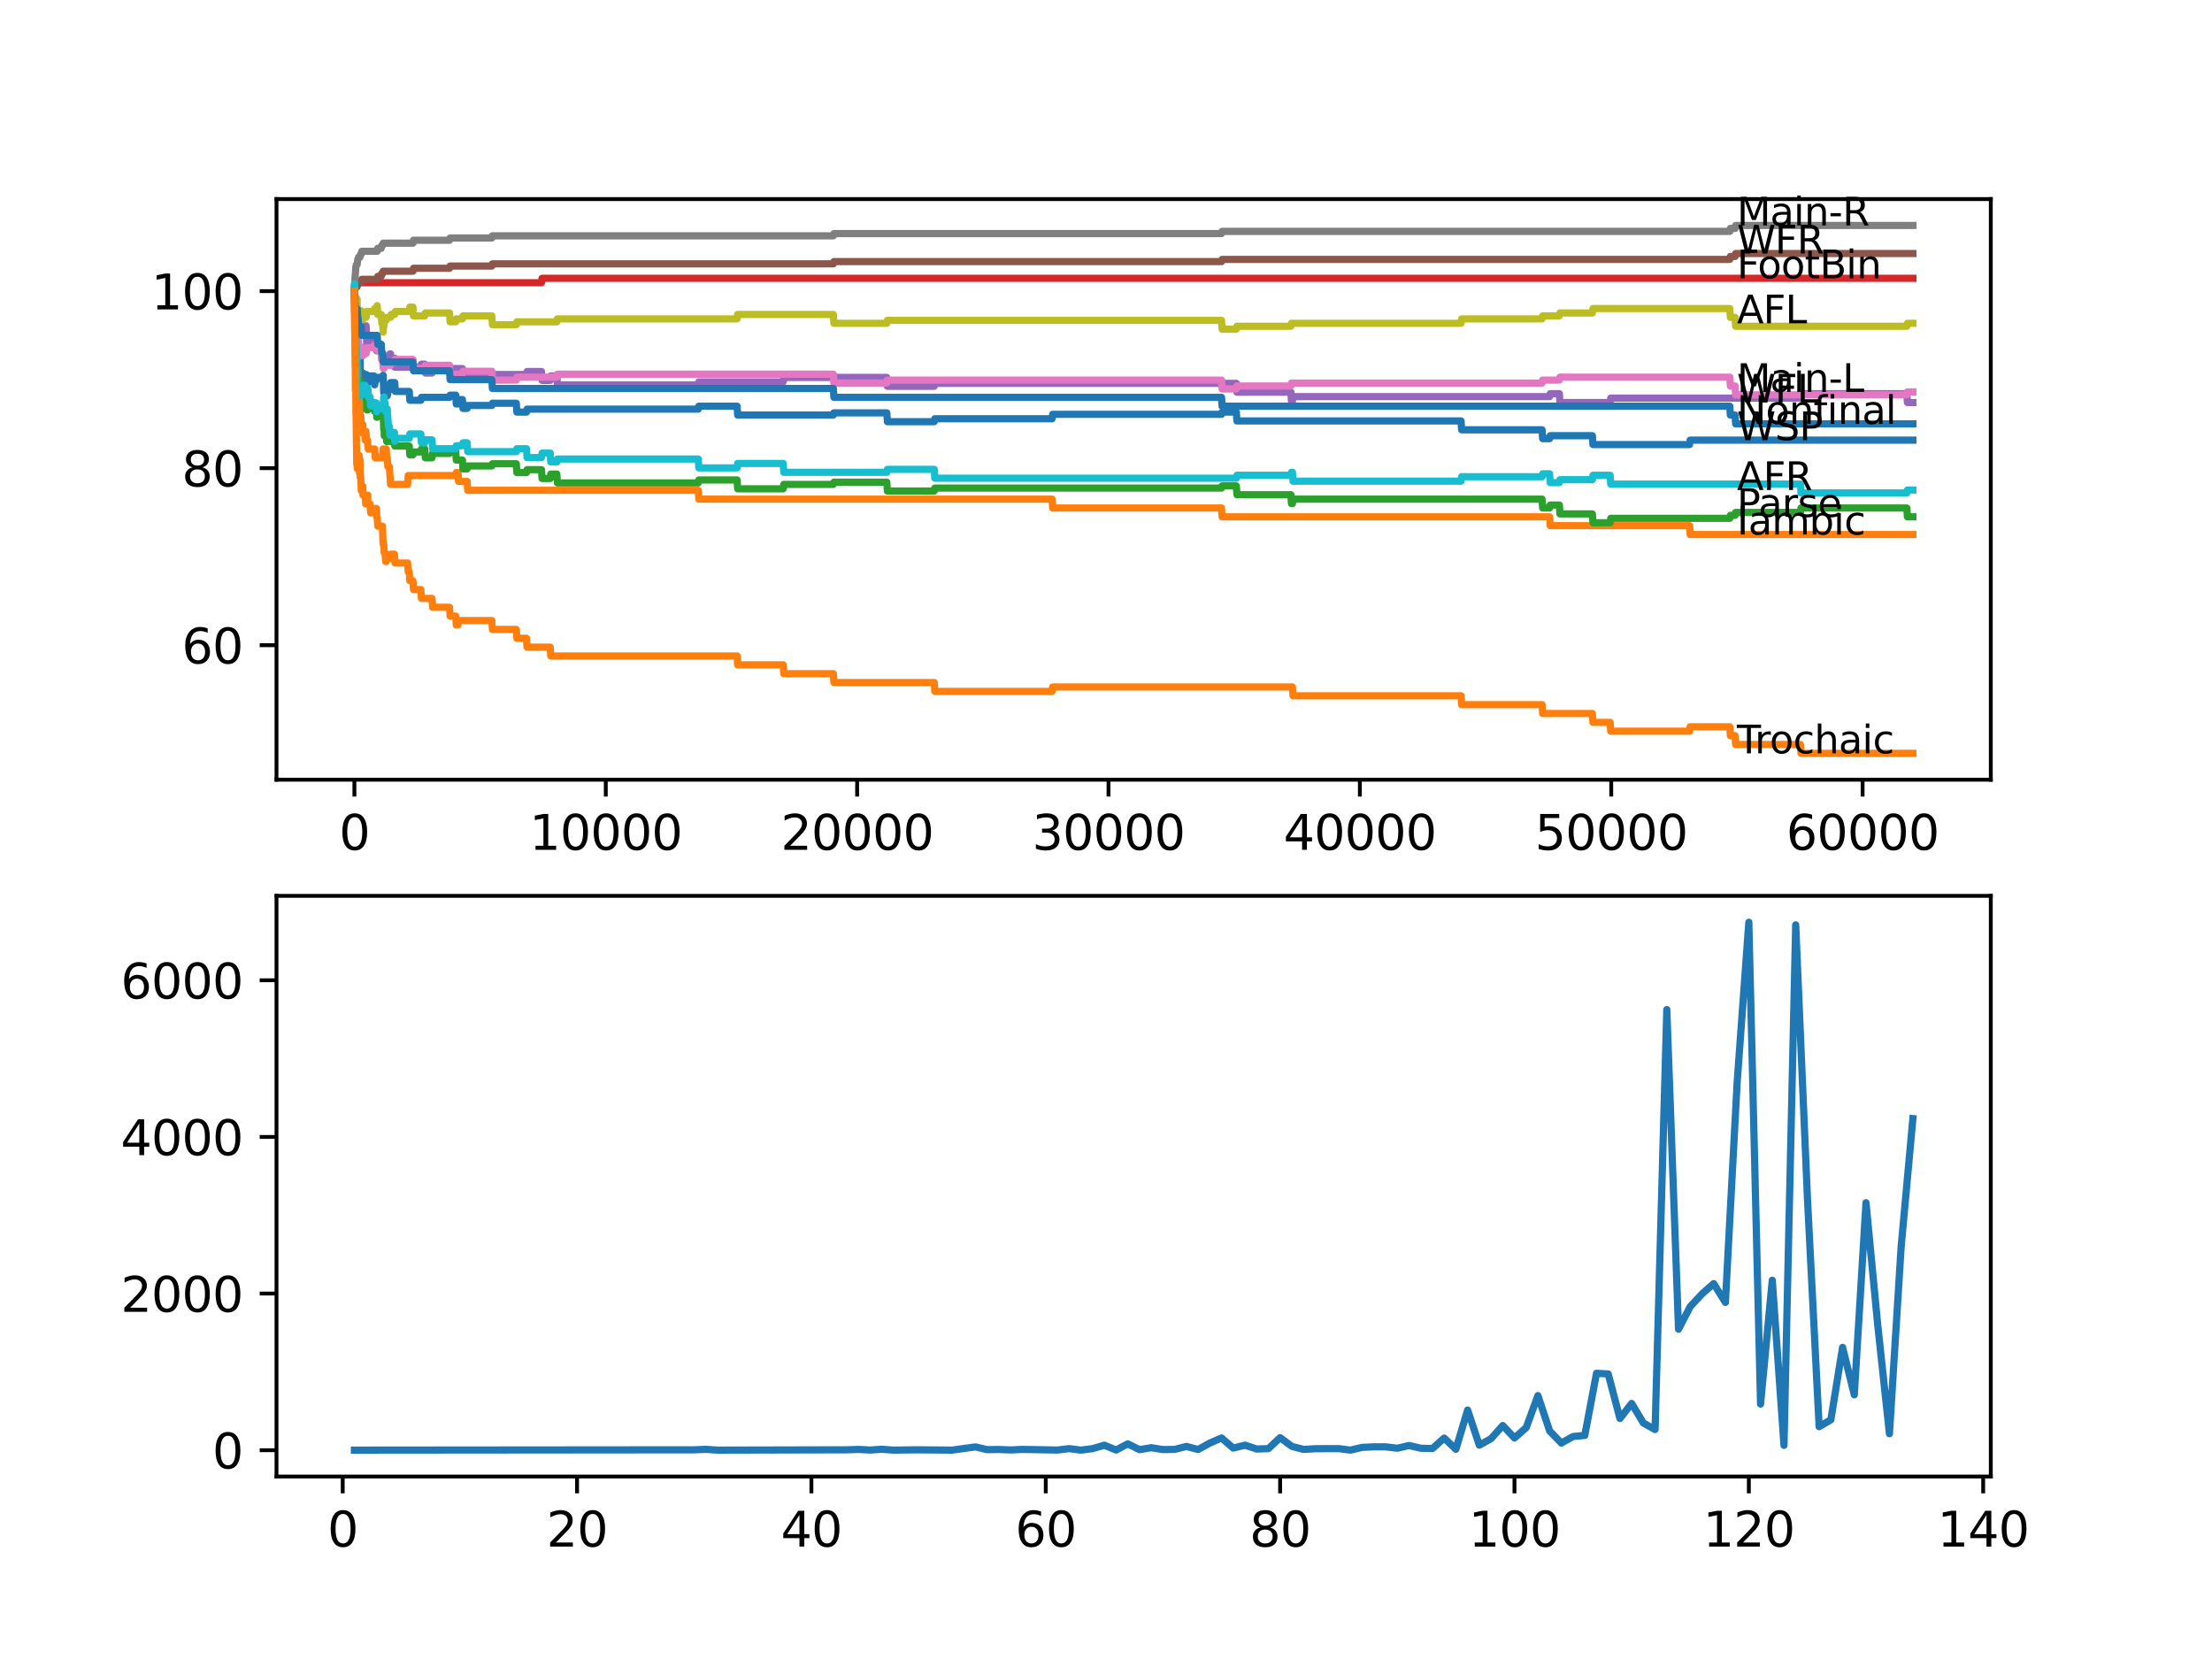 <?xml version="1.0" encoding="utf-8" standalone="no"?>
<!DOCTYPE svg PUBLIC "-//W3C//DTD SVG 1.1//EN"
  "http://www.w3.org/Graphics/SVG/1.1/DTD/svg11.dtd">
<svg xmlns:xlink="http://www.w3.org/1999/xlink" width="460.8pt" height="345.6pt" viewBox="0 0 460.8 345.6" xmlns="http://www.w3.org/2000/svg" version="1.1">
 <defs>
  <style type="text/css">*{stroke-linejoin: round; stroke-linecap: butt}</style>
 </defs>
 <g id="figure_1">
  <g id="patch_1">
   <path d="M 0 345.6 
L 460.8 345.6 
L 460.8 0 
L 0 0 
z
" style="fill: #ffffff"/>
  </g>
  <g id="axes_1">
   <g id="patch_2">
    <path d="M 57.6 162.432 
L 414.72 162.432 
L 414.72 41.472 
L 57.6 41.472 
z
" style="fill: #ffffff"/>
   </g>
   <g id="matplotlib.axis_1">
    <g id="xtick_1">
     <g id="line2d_1">
      <defs>
       <path id="m9b31194a48" d="M 0 0 
L 0 3.5 
" style="stroke: #000000; stroke-width: 0.8"/>
      </defs>
      <g>
       <use xlink:href="#m9b31194a48" x="73.827" y="162.432" style="stroke: #000000; stroke-width: 0.8"/>
      </g>
     </g>
     <g id="text_1">
      <!-- 0 -->
      <g transform="translate(70.646 177.03)scale(0.1 -0.1)">
       <defs>
        <path id="DejaVuSans-30" d="M 2034 4250 
Q 1547 4250 1301 3770 
Q 1056 3291 1056 2328 
Q 1056 1369 1301 889 
Q 1547 409 2034 409 
Q 2525 409 2770 889 
Q 3016 1369 3016 2328 
Q 3016 3291 2770 3770 
Q 2525 4250 2034 4250 
z
M 2034 4750 
Q 2819 4750 3233 4129 
Q 3647 3509 3647 2328 
Q 3647 1150 3233 529 
Q 2819 -91 2034 -91 
Q 1250 -91 836 529 
Q 422 1150 422 2328 
Q 422 3509 836 4129 
Q 1250 4750 2034 4750 
z
" transform="scale(0.016)"/>
       </defs>
       <use xlink:href="#DejaVuSans-30"/>
      </g>
     </g>
    </g>
    <g id="xtick_2">
     <g id="line2d_2">
      <g>
       <use xlink:href="#m9b31194a48" x="126.192" y="162.432" style="stroke: #000000; stroke-width: 0.8"/>
      </g>
     </g>
     <g id="text_2">
      <!-- 10000 -->
      <g transform="translate(110.286 177.03)scale(0.1 -0.1)">
       <defs>
        <path id="DejaVuSans-31" d="M 794 531 
L 1825 531 
L 1825 4091 
L 703 3866 
L 703 4441 
L 1819 4666 
L 2450 4666 
L 2450 531 
L 3481 531 
L 3481 0 
L 794 0 
L 794 531 
z
" transform="scale(0.016)"/>
       </defs>
       <use xlink:href="#DejaVuSans-31"/>
       <use xlink:href="#DejaVuSans-30" x="63.623"/>
       <use xlink:href="#DejaVuSans-30" x="127.246"/>
       <use xlink:href="#DejaVuSans-30" x="190.869"/>
       <use xlink:href="#DejaVuSans-30" x="254.492"/>
      </g>
     </g>
    </g>
    <g id="xtick_3">
     <g id="line2d_3">
      <g>
       <use xlink:href="#m9b31194a48" x="178.556" y="162.432" style="stroke: #000000; stroke-width: 0.8"/>
      </g>
     </g>
     <g id="text_3">
      <!-- 20000 -->
      <g transform="translate(162.65 177.03)scale(0.1 -0.1)">
       <defs>
        <path id="DejaVuSans-32" d="M 1228 531 
L 3431 531 
L 3431 0 
L 469 0 
L 469 531 
Q 828 903 1448 1529 
Q 2069 2156 2228 2338 
Q 2531 2678 2651 2914 
Q 2772 3150 2772 3378 
Q 2772 3750 2511 3984 
Q 2250 4219 1831 4219 
Q 1534 4219 1204 4116 
Q 875 4013 500 3803 
L 500 4441 
Q 881 4594 1212 4672 
Q 1544 4750 1819 4750 
Q 2544 4750 2975 4387 
Q 3406 4025 3406 3419 
Q 3406 3131 3298 2873 
Q 3191 2616 2906 2266 
Q 2828 2175 2409 1742 
Q 1991 1309 1228 531 
z
" transform="scale(0.016)"/>
       </defs>
       <use xlink:href="#DejaVuSans-32"/>
       <use xlink:href="#DejaVuSans-30" x="63.623"/>
       <use xlink:href="#DejaVuSans-30" x="127.246"/>
       <use xlink:href="#DejaVuSans-30" x="190.869"/>
       <use xlink:href="#DejaVuSans-30" x="254.492"/>
      </g>
     </g>
    </g>
    <g id="xtick_4">
     <g id="line2d_4">
      <g>
       <use xlink:href="#m9b31194a48" x="230.921" y="162.432" style="stroke: #000000; stroke-width: 0.8"/>
      </g>
     </g>
     <g id="text_4">
      <!-- 30000 -->
      <g transform="translate(215.015 177.03)scale(0.1 -0.1)">
       <defs>
        <path id="DejaVuSans-33" d="M 2597 2516 
Q 3050 2419 3304 2112 
Q 3559 1806 3559 1356 
Q 3559 666 3084 287 
Q 2609 -91 1734 -91 
Q 1441 -91 1130 -33 
Q 819 25 488 141 
L 488 750 
Q 750 597 1062 519 
Q 1375 441 1716 441 
Q 2309 441 2620 675 
Q 2931 909 2931 1356 
Q 2931 1769 2642 2001 
Q 2353 2234 1838 2234 
L 1294 2234 
L 1294 2753 
L 1863 2753 
Q 2328 2753 2575 2939 
Q 2822 3125 2822 3475 
Q 2822 3834 2567 4026 
Q 2313 4219 1838 4219 
Q 1578 4219 1281 4162 
Q 984 4106 628 3988 
L 628 4550 
Q 988 4650 1302 4700 
Q 1616 4750 1894 4750 
Q 2613 4750 3031 4423 
Q 3450 4097 3450 3541 
Q 3450 3153 3228 2886 
Q 3006 2619 2597 2516 
z
" transform="scale(0.016)"/>
       </defs>
       <use xlink:href="#DejaVuSans-33"/>
       <use xlink:href="#DejaVuSans-30" x="63.623"/>
       <use xlink:href="#DejaVuSans-30" x="127.246"/>
       <use xlink:href="#DejaVuSans-30" x="190.869"/>
       <use xlink:href="#DejaVuSans-30" x="254.492"/>
      </g>
     </g>
    </g>
    <g id="xtick_5">
     <g id="line2d_5">
      <g>
       <use xlink:href="#m9b31194a48" x="283.285" y="162.432" style="stroke: #000000; stroke-width: 0.8"/>
      </g>
     </g>
     <g id="text_5">
      <!-- 40000 -->
      <g transform="translate(267.379 177.03)scale(0.1 -0.1)">
       <defs>
        <path id="DejaVuSans-34" d="M 2419 4116 
L 825 1625 
L 2419 1625 
L 2419 4116 
z
M 2253 4666 
L 3047 4666 
L 3047 1625 
L 3713 1625 
L 3713 1100 
L 3047 1100 
L 3047 0 
L 2419 0 
L 2419 1100 
L 313 1100 
L 313 1709 
L 2253 4666 
z
" transform="scale(0.016)"/>
       </defs>
       <use xlink:href="#DejaVuSans-34"/>
       <use xlink:href="#DejaVuSans-30" x="63.623"/>
       <use xlink:href="#DejaVuSans-30" x="127.246"/>
       <use xlink:href="#DejaVuSans-30" x="190.869"/>
       <use xlink:href="#DejaVuSans-30" x="254.492"/>
      </g>
     </g>
    </g>
    <g id="xtick_6">
     <g id="line2d_6">
      <g>
       <use xlink:href="#m9b31194a48" x="335.65" y="162.432" style="stroke: #000000; stroke-width: 0.8"/>
      </g>
     </g>
     <g id="text_6">
      <!-- 50000 -->
      <g transform="translate(319.744 177.03)scale(0.1 -0.1)">
       <defs>
        <path id="DejaVuSans-35" d="M 691 4666 
L 3169 4666 
L 3169 4134 
L 1269 4134 
L 1269 2991 
Q 1406 3038 1543 3061 
Q 1681 3084 1819 3084 
Q 2600 3084 3056 2656 
Q 3513 2228 3513 1497 
Q 3513 744 3044 326 
Q 2575 -91 1722 -91 
Q 1428 -91 1123 -41 
Q 819 9 494 109 
L 494 744 
Q 775 591 1075 516 
Q 1375 441 1709 441 
Q 2250 441 2565 725 
Q 2881 1009 2881 1497 
Q 2881 1984 2565 2268 
Q 2250 2553 1709 2553 
Q 1456 2553 1204 2497 
Q 953 2441 691 2322 
L 691 4666 
z
" transform="scale(0.016)"/>
       </defs>
       <use xlink:href="#DejaVuSans-35"/>
       <use xlink:href="#DejaVuSans-30" x="63.623"/>
       <use xlink:href="#DejaVuSans-30" x="127.246"/>
       <use xlink:href="#DejaVuSans-30" x="190.869"/>
       <use xlink:href="#DejaVuSans-30" x="254.492"/>
      </g>
     </g>
    </g>
    <g id="xtick_7">
     <g id="line2d_7">
      <g>
       <use xlink:href="#m9b31194a48" x="388.014" y="162.432" style="stroke: #000000; stroke-width: 0.8"/>
      </g>
     </g>
     <g id="text_7">
      <!-- 60000 -->
      <g transform="translate(372.108 177.03)scale(0.1 -0.1)">
       <defs>
        <path id="DejaVuSans-36" d="M 2113 2584 
Q 1688 2584 1439 2293 
Q 1191 2003 1191 1497 
Q 1191 994 1439 701 
Q 1688 409 2113 409 
Q 2538 409 2786 701 
Q 3034 994 3034 1497 
Q 3034 2003 2786 2293 
Q 2538 2584 2113 2584 
z
M 3366 4563 
L 3366 3988 
Q 3128 4100 2886 4159 
Q 2644 4219 2406 4219 
Q 1781 4219 1451 3797 
Q 1122 3375 1075 2522 
Q 1259 2794 1537 2939 
Q 1816 3084 2150 3084 
Q 2853 3084 3261 2657 
Q 3669 2231 3669 1497 
Q 3669 778 3244 343 
Q 2819 -91 2113 -91 
Q 1303 -91 875 529 
Q 447 1150 447 2328 
Q 447 3434 972 4092 
Q 1497 4750 2381 4750 
Q 2619 4750 2861 4703 
Q 3103 4656 3366 4563 
z
" transform="scale(0.016)"/>
       </defs>
       <use xlink:href="#DejaVuSans-36"/>
       <use xlink:href="#DejaVuSans-30" x="63.623"/>
       <use xlink:href="#DejaVuSans-30" x="127.246"/>
       <use xlink:href="#DejaVuSans-30" x="190.869"/>
       <use xlink:href="#DejaVuSans-30" x="254.492"/>
      </g>
     </g>
    </g>
   </g>
   <g id="matplotlib.axis_2">
    <g id="ytick_1">
     <g id="line2d_8">
      <defs>
       <path id="m590a1717a7" d="M 0 0 
L -3.5 0 
" style="stroke: #000000; stroke-width: 0.8"/>
      </defs>
      <g>
       <use xlink:href="#m590a1717a7" x="57.6" y="134.406" style="stroke: #000000; stroke-width: 0.8"/>
      </g>
     </g>
     <g id="text_8">
      <!-- 60 -->
      <g transform="translate(37.875 138.206)scale(0.1 -0.1)">
       <use xlink:href="#DejaVuSans-36"/>
       <use xlink:href="#DejaVuSans-30" x="63.623"/>
      </g>
     </g>
    </g>
    <g id="ytick_2">
     <g id="line2d_9">
      <g>
       <use xlink:href="#m590a1717a7" x="57.6" y="97.526" style="stroke: #000000; stroke-width: 0.8"/>
      </g>
     </g>
     <g id="text_9">
      <!-- 80 -->
      <g transform="translate(37.875 101.326)scale(0.1 -0.1)">
       <defs>
        <path id="DejaVuSans-38" d="M 2034 2216 
Q 1584 2216 1326 1975 
Q 1069 1734 1069 1313 
Q 1069 891 1326 650 
Q 1584 409 2034 409 
Q 2484 409 2743 651 
Q 3003 894 3003 1313 
Q 3003 1734 2745 1975 
Q 2488 2216 2034 2216 
z
M 1403 2484 
Q 997 2584 770 2862 
Q 544 3141 544 3541 
Q 544 4100 942 4425 
Q 1341 4750 2034 4750 
Q 2731 4750 3128 4425 
Q 3525 4100 3525 3541 
Q 3525 3141 3298 2862 
Q 3072 2584 2669 2484 
Q 3125 2378 3379 2068 
Q 3634 1759 3634 1313 
Q 3634 634 3220 271 
Q 2806 -91 2034 -91 
Q 1263 -91 848 271 
Q 434 634 434 1313 
Q 434 1759 690 2068 
Q 947 2378 1403 2484 
z
M 1172 3481 
Q 1172 3119 1398 2916 
Q 1625 2713 2034 2713 
Q 2441 2713 2670 2916 
Q 2900 3119 2900 3481 
Q 2900 3844 2670 4047 
Q 2441 4250 2034 4250 
Q 1625 4250 1398 4047 
Q 1172 3844 1172 3481 
z
" transform="scale(0.016)"/>
       </defs>
       <use xlink:href="#DejaVuSans-38"/>
       <use xlink:href="#DejaVuSans-30" x="63.623"/>
      </g>
     </g>
    </g>
    <g id="ytick_3">
     <g id="line2d_10">
      <g>
       <use xlink:href="#m590a1717a7" x="57.6" y="60.646" style="stroke: #000000; stroke-width: 0.8"/>
      </g>
     </g>
     <g id="text_10">
      <!-- 100 -->
      <g transform="translate(31.512 64.446)scale(0.1 -0.1)">
       <use xlink:href="#DejaVuSans-31"/>
       <use xlink:href="#DejaVuSans-30" x="63.623"/>
       <use xlink:href="#DejaVuSans-30" x="127.246"/>
      </g>
     </g>
    </g>
   </g>
   <g id="line2d_11">
    <path d="M 73.833 60.646 
L 73.843 59.263 
L 73.89 65.103 
L 73.927 63.105 
L 74.053 69.559 
L 74.058 69.559 
L 74.173 66.639 
L 74.299 73.401 
L 74.33 73.401 
L 74.341 72.479 
L 74.346 74.323 
L 74.43 73.247 
L 74.472 76.935 
L 74.54 74.169 
L 74.587 74.169 
L 74.702 73.708 
L 74.807 73.708 
L 74.89 77.396 
L 74.922 75.552 
L 74.959 75.552 
L 75.032 74.015 
L 75.048 77.703 
L 75.053 77.703 
L 75.147 77.703 
L 75.152 79.547 
L 75.257 78.625 
L 75.592 78.625 
L 75.603 77.703 
L 75.608 79.547 
L 75.697 79.547 
L 76.027 79.547 
L 76.142 78.933 
L 76.231 78.933 
L 76.273 78.011 
L 76.278 79.855 
L 76.336 79.855 
L 76.577 79.855 
L 76.692 78.318 
L 77.917 78.318 
L 78.032 80.162 
L 78.059 80.162 
L 78.174 79.24 
L 78.394 79.24 
L 78.509 78.625 
L 79.724 78.625 
L 79.823 78.164 
L 79.944 81.852 
L 80.027 81.852 
L 80.143 81.238 
L 80.221 81.238 
L 80.336 80.623 
L 80.446 80.623 
L 80.562 82.467 
L 80.672 82.467 
L 80.787 81.852 
L 80.802 81.852 
L 80.918 81.238 
L 81.117 81.238 
L 81.232 80.623 
L 81.248 80.623 
L 81.363 79.701 
L 82.232 79.701 
L 82.347 81.545 
L 85.253 81.545 
L 85.369 83.389 
L 87.673 83.389 
L 87.788 82.774 
L 93.647 82.774 
L 93.763 82.313 
L 94.936 82.313 
L 95.051 84.157 
L 95.412 84.157 
L 95.527 83.235 
L 96.329 83.235 
L 96.444 85.079 
L 97.318 85.079 
L 97.433 84.465 
L 102.46 84.465 
L 102.576 84.004 
L 107.555 84.004 
L 107.671 85.848 
L 109.676 85.848 
L 109.791 85.233 
L 145.462 85.233 
L 145.577 84.618 
L 153.552 84.618 
L 153.668 86.462 
L 173.603 86.462 
L 173.718 86.001 
L 184.741 86.001 
L 184.856 87.845 
L 194.622 87.845 
L 194.737 87.231 
L 219.17 87.231 
L 219.286 86.309 
L 254.469 86.309 
L 254.584 85.848 
L 257.554 85.848 
L 257.669 87.692 
L 304.367 87.692 
L 304.483 89.536 
L 321.244 89.536 
L 321.36 91.38 
L 322.815 91.38 
L 322.931 90.765 
L 331.723 90.765 
L 331.838 92.609 
L 351.972 92.609 
L 352.087 91.687 
L 398.487 91.687 
L 398.487 91.687 
" clip-path="url(#p7dfc443aa5)" style="fill: none; stroke: #1f77b4; stroke-width: 1.5; stroke-linecap: square"/>
   </g>
   <g id="line2d_12">
    <path d="M 73.833 60.646 
L 73.843 59.724 
L 73.89 68.944 
L 73.896 68.944 
L 73.917 68.33 
L 73.932 72.018 
L 73.979 72.018 
L 73.985 72.018 
L 74.1 74.784 
L 74.121 74.784 
L 74.168 72.479 
L 74.189 76.167 
L 74.225 75.552 
L 74.482 75.552 
L 74.608 81.084 
L 74.89 81.084 
L 75.016 86.616 
L 75.152 86.616 
L 75.268 88.46 
L 75.592 88.46 
L 75.603 90.304 
L 75.702 89.843 
L 76.027 89.843 
L 76.063 91.687 
L 76.137 89.843 
L 76.231 89.843 
L 76.346 91.687 
L 76.577 91.687 
L 76.692 93.531 
L 78.059 93.531 
L 78.174 95.375 
L 79.671 95.375 
L 79.787 93.531 
L 80.446 93.531 
L 80.562 95.375 
L 80.672 95.375 
L 80.787 97.219 
L 81.117 97.219 
L 81.232 99.063 
L 81.248 99.063 
L 81.363 100.907 
L 84.918 100.907 
L 85.033 99.063 
L 94.936 99.063 
L 95.051 98.448 
L 95.412 98.448 
L 95.527 100.292 
L 97.318 100.292 
L 97.433 102.136 
L 145.462 102.136 
L 145.577 103.98 
L 219.17 103.98 
L 219.286 105.824 
L 254.469 105.824 
L 254.584 107.668 
L 322.815 107.668 
L 322.931 109.512 
L 351.972 109.512 
L 352.087 111.356 
L 398.487 111.356 
L 398.487 111.356 
" clip-path="url(#p7dfc443aa5)" style="fill: none; stroke: #ff7f0e; stroke-width: 1.5; stroke-linecap: square"/>
   </g>
   <g id="line2d_13">
    <path d="M 73.833 60.646 
L 73.843 60.646 
L 73.88 60.032 
L 73.964 64.488 
L 73.985 64.488 
L 73.995 68.176 
L 74.1 66.947 
L 74.115 66.947 
L 74.236 73.554 
L 74.173 66.793 
L 74.241 73.093 
L 74.252 73.093 
L 74.367 75.859 
L 74.403 75.859 
L 74.43 74.784 
L 74.461 78.472 
L 74.472 78.472 
L 74.587 80.316 
L 74.702 79.855 
L 74.99 79.855 
L 75.032 79.24 
L 75.037 81.084 
L 75.089 81.084 
L 75.257 81.084 
L 75.372 80.469 
L 75.603 80.469 
L 75.718 82.313 
L 76.027 82.313 
L 76.142 81.699 
L 76.273 81.699 
L 76.393 85.387 
L 76.624 85.387 
L 76.739 84.772 
L 77.1 84.772 
L 77.215 83.85 
L 77.917 83.85 
L 78.032 85.694 
L 78.394 85.694 
L 78.472 85.079 
L 78.477 86.923 
L 78.493 86.923 
L 78.577 86.923 
L 78.692 86.309 
L 79.724 86.309 
L 79.823 85.848 
L 79.944 89.536 
L 80.027 89.536 
L 80.033 88.921 
L 80.038 90.765 
L 80.127 90.765 
L 80.221 90.765 
L 80.336 90.15 
L 80.446 90.15 
L 80.562 91.994 
L 80.672 91.994 
L 80.787 91.38 
L 80.802 91.38 
L 80.918 90.765 
L 81.117 90.765 
L 81.232 90.15 
L 81.358 90.15 
L 81.473 91.994 
L 82.169 91.994 
L 82.232 91.072 
L 82.237 92.916 
L 82.274 92.916 
L 85.253 92.916 
L 85.369 94.76 
L 86.023 94.76 
L 86.138 94.146 
L 87.673 94.146 
L 87.788 93.531 
L 88.49 93.531 
L 88.605 95.375 
L 89.998 95.375 
L 90.113 94.453 
L 93.647 94.453 
L 93.763 93.992 
L 94.936 93.992 
L 95.051 95.836 
L 96.329 95.836 
L 96.444 97.68 
L 97.318 97.68 
L 97.433 97.065 
L 102.46 97.065 
L 102.576 96.604 
L 107.555 96.604 
L 107.671 98.448 
L 109.676 98.448 
L 109.791 97.834 
L 112.802 97.834 
L 112.918 99.678 
L 114.619 99.678 
L 114.735 98.756 
L 116.002 98.756 
L 116.117 100.6 
L 145.462 100.6 
L 145.577 99.985 
L 153.552 99.985 
L 153.668 101.829 
L 163.156 101.829 
L 163.271 100.907 
L 173.603 100.907 
L 173.718 100.446 
L 184.741 100.446 
L 184.856 102.29 
L 194.622 102.29 
L 194.737 101.675 
L 254.469 101.675 
L 254.584 101.214 
L 257.554 101.214 
L 257.669 103.058 
L 268.917 103.058 
L 269.032 104.902 
L 269.241 104.902 
L 269.356 103.98 
L 321.244 103.98 
L 321.36 105.824 
L 322.815 105.824 
L 322.931 105.21 
L 324.847 105.21 
L 324.962 107.054 
L 331.723 107.054 
L 331.838 108.898 
L 335.425 108.898 
L 335.54 107.976 
L 360.345 107.976 
L 360.46 107.361 
L 361.445 107.361 
L 361.56 106.746 
L 375.059 106.746 
L 375.175 105.824 
L 397.231 105.824 
L 397.346 107.668 
L 398.487 107.668 
L 398.487 107.668 
" clip-path="url(#p7dfc443aa5)" style="fill: none; stroke: #2ca02c; stroke-width: 1.5; stroke-linecap: square"/>
   </g>
   <g id="line2d_14">
    <path d="M 73.833 60.646 
L 73.843 60.646 
L 73.964 59.817 
L 74.194 59.817 
L 74.309 58.895 
L 112.802 58.895 
L 112.918 57.973 
L 398.487 57.973 
L 398.487 57.973 
" clip-path="url(#p7dfc443aa5)" style="fill: none; stroke: #d62728; stroke-width: 1.5; stroke-linecap: square"/>
   </g>
   <g id="line2d_15">
    <path d="M 73.833 60.646 
L 73.843 60.646 
L 73.964 64.949 
L 73.985 64.949 
L 73.995 68.637 
L 74.1 66.486 
L 74.126 66.486 
L 74.194 65.256 
L 74.199 67.1 
L 74.231 67.1 
L 74.236 67.1 
L 74.372 64.795 
L 74.43 64.795 
L 74.55 68.483 
L 76.027 68.483 
L 76.142 67.869 
L 76.273 67.869 
L 76.393 71.557 
L 76.624 71.557 
L 76.739 70.942 
L 77.1 70.942 
L 77.215 70.02 
L 77.917 70.02 
L 78.032 71.864 
L 78.394 71.864 
L 78.472 71.249 
L 78.477 73.093 
L 78.493 73.093 
L 79.415 73.093 
L 79.53 74.937 
L 80.027 74.937 
L 80.033 74.323 
L 80.038 76.167 
L 80.127 76.167 
L 80.221 76.167 
L 80.336 75.552 
L 80.672 75.552 
L 80.787 74.937 
L 80.802 74.937 
L 80.918 74.323 
L 81.117 74.323 
L 81.232 73.708 
L 81.358 73.708 
L 81.473 75.552 
L 82.169 75.552 
L 82.232 74.63 
L 82.237 76.474 
L 82.274 76.474 
L 87.673 76.474 
L 87.788 75.859 
L 88.49 75.859 
L 88.605 77.703 
L 89.998 77.703 
L 90.113 76.781 
L 96.329 76.781 
L 96.444 78.625 
L 97.318 78.625 
L 97.433 78.011 
L 109.676 78.011 
L 109.791 77.396 
L 112.802 77.396 
L 112.918 79.24 
L 114.619 79.24 
L 114.735 78.318 
L 116.002 78.318 
L 116.117 80.162 
L 145.462 80.162 
L 145.577 79.547 
L 163.156 79.547 
L 163.271 78.625 
L 184.741 78.625 
L 184.856 80.469 
L 194.622 80.469 
L 194.737 79.855 
L 257.554 79.855 
L 257.669 81.699 
L 268.917 81.699 
L 269.032 83.543 
L 269.241 83.543 
L 269.356 82.621 
L 322.815 82.621 
L 322.931 82.006 
L 324.847 82.006 
L 324.962 83.85 
L 335.425 83.85 
L 335.54 82.928 
L 375.059 82.928 
L 375.175 82.006 
L 397.231 82.006 
L 397.346 83.85 
L 398.487 83.85 
L 398.487 83.85 
" clip-path="url(#p7dfc443aa5)" style="fill: none; stroke: #9467bd; stroke-width: 1.5; stroke-linecap: square"/>
   </g>
   <g id="line2d_16">
    <path d="M 73.833 60.646 
L 73.838 60.646 
L 73.958 59.724 
L 74.403 59.724 
L 74.519 59.263 
L 74.587 59.263 
L 74.702 58.802 
L 75.257 58.802 
L 75.372 58.188 
L 78.577 58.188 
L 78.692 57.573 
L 79.415 57.573 
L 79.53 56.958 
L 79.724 56.958 
L 79.839 56.497 
L 86.023 56.497 
L 86.138 55.883 
L 93.647 55.883 
L 93.763 55.422 
L 102.46 55.422 
L 102.576 54.961 
L 173.603 54.961 
L 173.718 54.5 
L 254.469 54.5 
L 254.584 54.039 
L 360.345 54.039 
L 360.46 53.424 
L 361.445 53.424 
L 361.56 52.81 
L 398.487 52.81 
L 398.487 52.81 
" clip-path="url(#p7dfc443aa5)" style="fill: none; stroke: #8c564b; stroke-width: 1.5; stroke-linecap: square"/>
   </g>
   <g id="line2d_17">
    <path d="M 73.833 60.646 
L 73.838 60.646 
L 73.927 66.424 
L 73.958 65.349 
L 74.011 65.349 
L 74.016 67.193 
L 74.121 66.578 
L 74.136 66.578 
L 74.236 68.422 
L 74.246 67.961 
L 74.403 67.961 
L 74.43 71.649 
L 74.519 70.42 
L 74.587 70.42 
L 74.702 72.264 
L 74.99 72.264 
L 75.032 74.108 
L 75.1 72.878 
L 75.147 72.878 
L 75.257 72.264 
L 75.372 74.108 
L 75.603 74.108 
L 75.718 73.647 
L 76.273 73.647 
L 76.393 72.417 
L 77.917 72.417 
L 78.032 71.803 
L 78.472 71.803 
L 78.577 71.188 
L 78.692 73.032 
L 79.415 73.032 
L 79.53 74.876 
L 79.724 74.876 
L 79.839 76.72 
L 80.033 76.72 
L 80.148 76.105 
L 81.358 76.105 
L 81.473 75.491 
L 82.232 75.491 
L 82.347 74.876 
L 86.023 74.876 
L 86.138 76.72 
L 88.49 76.72 
L 88.605 76.105 
L 93.647 76.105 
L 93.763 77.949 
L 96.329 77.949 
L 96.444 77.335 
L 102.46 77.335 
L 102.576 79.179 
L 107.555 79.179 
L 107.671 78.564 
L 116.002 78.564 
L 116.117 77.949 
L 173.603 77.949 
L 173.718 79.793 
L 184.741 79.793 
L 184.856 79.179 
L 254.469 79.179 
L 254.584 81.023 
L 257.554 81.023 
L 257.669 80.408 
L 268.917 80.408 
L 269.032 79.793 
L 321.244 79.793 
L 321.36 79.179 
L 324.847 79.179 
L 324.962 78.564 
L 360.345 78.564 
L 360.46 80.408 
L 361.445 80.408 
L 361.56 82.252 
L 397.231 82.252 
L 397.346 81.637 
L 398.487 81.637 
L 398.487 81.637 
" clip-path="url(#p7dfc443aa5)" style="fill: none; stroke: #e377c2; stroke-width: 1.5; stroke-linecap: square"/>
   </g>
   <g id="line2d_18">
    <path d="M 73.833 60.646 
L 73.838 60.646 
L 73.985 57.419 
L 74.011 57.419 
L 74.126 55.575 
L 74.136 55.575 
L 74.252 55.114 
L 74.403 55.114 
L 74.524 54.039 
L 74.587 54.039 
L 74.702 53.578 
L 74.99 53.578 
L 75.105 52.963 
L 75.257 52.963 
L 75.372 52.349 
L 78.577 52.349 
L 78.692 51.734 
L 79.415 51.734 
L 79.53 51.119 
L 79.724 51.119 
L 79.839 50.658 
L 86.023 50.658 
L 86.138 50.044 
L 93.647 50.044 
L 93.763 49.583 
L 102.46 49.583 
L 102.576 49.122 
L 173.603 49.122 
L 173.718 48.661 
L 254.469 48.661 
L 254.584 48.2 
L 360.345 48.2 
L 360.46 47.585 
L 361.445 47.585 
L 361.56 46.97 
L 398.487 46.97 
L 398.487 46.97 
" clip-path="url(#p7dfc443aa5)" style="fill: none; stroke: #7f7f7f; stroke-width: 1.5; stroke-linecap: square"/>
   </g>
   <g id="line2d_19">
    <path d="M 73.833 60.646 
L 73.838 60.646 
L 73.953 65.81 
L 73.875 60.493 
L 73.958 65.195 
L 74.058 61.814 
L 74.074 63.658 
L 74.115 63.658 
L 74.136 63.044 
L 74.173 66.732 
L 74.215 64.58 
L 74.236 64.58 
L 74.372 62.275 
L 74.403 62.275 
L 74.43 65.963 
L 74.519 64.734 
L 74.587 64.734 
L 74.702 66.578 
L 74.807 66.578 
L 74.927 64.734 
L 74.99 64.734 
L 75.032 66.578 
L 75.1 65.349 
L 75.147 65.349 
L 75.257 64.734 
L 75.372 66.578 
L 75.603 66.578 
L 75.718 66.117 
L 76.273 66.117 
L 76.393 64.888 
L 77.917 64.888 
L 78.032 64.273 
L 78.472 64.273 
L 78.577 63.658 
L 78.692 65.502 
L 79.415 65.502 
L 79.53 67.346 
L 79.724 67.346 
L 79.823 69.19 
L 79.834 68.268 
L 79.923 68.268 
L 80.038 66.732 
L 80.446 66.732 
L 80.562 66.117 
L 81.358 66.117 
L 81.473 65.502 
L 82.232 65.502 
L 82.347 64.888 
L 85.253 64.888 
L 85.369 63.966 
L 86.023 63.966 
L 86.138 65.81 
L 88.49 65.81 
L 88.605 65.195 
L 93.647 65.195 
L 93.763 67.039 
L 94.936 67.039 
L 95.051 66.424 
L 96.329 66.424 
L 96.444 65.81 
L 102.46 65.81 
L 102.576 67.654 
L 107.555 67.654 
L 107.671 67.039 
L 116.002 67.039 
L 116.117 66.424 
L 153.552 66.424 
L 153.668 65.502 
L 173.603 65.502 
L 173.718 67.346 
L 184.741 67.346 
L 184.856 66.732 
L 254.469 66.732 
L 254.584 68.576 
L 257.554 68.576 
L 257.669 67.961 
L 268.917 67.961 
L 269.032 67.346 
L 304.367 67.346 
L 304.483 66.424 
L 321.244 66.424 
L 321.36 65.81 
L 324.847 65.81 
L 324.962 65.195 
L 331.723 65.195 
L 331.838 64.273 
L 360.345 64.273 
L 360.46 66.117 
L 361.445 66.117 
L 361.56 67.961 
L 397.231 67.961 
L 397.346 67.346 
L 398.487 67.346 
L 398.487 67.346 
" clip-path="url(#p7dfc443aa5)" style="fill: none; stroke: #bcbd22; stroke-width: 1.5; stroke-linecap: square"/>
   </g>
   <g id="line2d_20">
    <path d="M 73.833 60.646 
L 73.838 60.646 
L 73.859 59.11 
L 73.911 62.122 
L 73.937 61.661 
L 73.943 61.661 
L 74.068 68.115 
L 74.115 68.115 
L 74.126 67.5 
L 74.173 73.032 
L 74.189 71.495 
L 74.304 74.569 
L 74.33 74.569 
L 74.43 81.945 
L 74.456 81.33 
L 74.472 80.715 
L 74.477 82.559 
L 74.555 82.559 
L 74.807 82.559 
L 74.927 80.715 
L 74.99 80.715 
L 75.032 82.559 
L 75.1 81.33 
L 75.147 81.33 
L 75.262 80.715 
L 75.603 80.715 
L 75.718 80.254 
L 76.027 80.254 
L 76.142 82.098 
L 76.273 82.098 
L 76.393 80.869 
L 76.624 80.869 
L 76.739 82.713 
L 77.1 82.713 
L 77.215 84.557 
L 77.917 84.557 
L 78.032 83.942 
L 78.394 83.942 
L 78.472 85.786 
L 78.504 85.172 
L 79.415 85.172 
L 79.53 84.557 
L 79.823 84.557 
L 79.944 82.713 
L 80.027 82.713 
L 80.033 84.557 
L 80.137 83.942 
L 80.221 83.942 
L 80.336 85.786 
L 80.446 85.786 
L 80.562 85.172 
L 80.672 85.172 
L 80.787 87.016 
L 80.802 87.016 
L 80.918 88.86 
L 81.117 88.86 
L 81.232 90.704 
L 81.358 90.704 
L 81.473 90.089 
L 82.169 90.089 
L 82.232 91.933 
L 82.279 91.318 
L 85.253 91.318 
L 85.369 90.396 
L 87.673 90.396 
L 87.788 92.24 
L 88.49 92.24 
L 88.605 91.626 
L 89.998 91.626 
L 90.113 93.47 
L 94.936 93.47 
L 95.051 92.855 
L 96.329 92.855 
L 96.444 92.24 
L 97.318 92.24 
L 97.433 94.084 
L 107.555 94.084 
L 107.671 93.47 
L 109.676 93.47 
L 109.791 95.314 
L 112.802 95.314 
L 112.918 94.392 
L 114.619 94.392 
L 114.735 96.236 
L 116.002 96.236 
L 116.117 95.621 
L 145.462 95.621 
L 145.577 97.465 
L 153.552 97.465 
L 153.668 96.543 
L 163.156 96.543 
L 163.271 98.387 
L 184.741 98.387 
L 184.856 97.772 
L 194.622 97.772 
L 194.737 99.616 
L 257.554 99.616 
L 257.669 99.002 
L 268.917 99.002 
L 269.032 98.387 
L 269.241 98.387 
L 269.356 100.231 
L 304.367 100.231 
L 304.483 99.309 
L 321.244 99.309 
L 321.36 98.694 
L 322.815 98.694 
L 322.931 100.538 
L 324.847 100.538 
L 324.962 99.924 
L 331.723 99.924 
L 331.838 99.002 
L 335.425 99.002 
L 335.54 100.846 
L 375.059 100.846 
L 375.175 102.69 
L 397.231 102.69 
L 397.346 102.075 
L 398.487 102.075 
L 398.487 102.075 
" clip-path="url(#p7dfc443aa5)" style="fill: none; stroke: #17becf; stroke-width: 1.5; stroke-linecap: square"/>
   </g>
   <g id="line2d_21">
    <path d="M 73.833 60.646 
L 73.838 60.646 
L 73.958 64.334 
L 74.403 64.334 
L 74.519 66.178 
L 74.587 66.178 
L 74.702 68.022 
L 75.257 68.022 
L 75.372 69.866 
L 78.577 69.866 
L 78.692 71.71 
L 79.415 71.71 
L 79.53 73.554 
L 79.724 73.554 
L 79.839 75.398 
L 86.023 75.398 
L 86.138 77.242 
L 93.647 77.242 
L 93.763 79.086 
L 102.46 79.086 
L 102.576 80.93 
L 173.603 80.93 
L 173.718 82.774 
L 254.469 82.774 
L 254.584 84.618 
L 360.345 84.618 
L 360.46 86.462 
L 361.445 86.462 
L 361.56 88.306 
L 398.487 88.306 
L 398.487 88.306 
" clip-path="url(#p7dfc443aa5)" style="fill: none; stroke: #1f77b4; stroke-width: 1.5; stroke-linecap: square"/>
   </g>
   <g id="line2d_22">
    <path d="M 73.833 60.646 
L 73.985 76.413 
L 74.006 75.798 
L 74.032 81.33 
L 74.053 81.33 
L 74.115 81.33 
L 74.121 80.715 
L 74.142 86.247 
L 74.173 86.247 
L 74.309 96.697 
L 74.33 96.697 
L 74.409 95.775 
L 74.414 97.619 
L 74.435 97.619 
L 74.472 97.619 
L 74.597 94.853 
L 74.807 94.853 
L 74.89 98.541 
L 74.922 96.697 
L 74.959 96.697 
L 74.99 95.775 
L 75.048 99.463 
L 75.053 99.463 
L 75.147 99.463 
L 75.262 102.229 
L 75.592 102.229 
L 75.603 101.307 
L 75.608 103.151 
L 75.697 103.151 
L 76.063 103.151 
L 76.179 104.995 
L 76.231 104.995 
L 76.346 104.073 
L 76.577 104.073 
L 76.624 103.151 
L 76.629 104.995 
L 76.681 104.995 
L 77.1 104.995 
L 77.215 106.839 
L 78.059 106.839 
L 78.174 105.917 
L 78.394 105.917 
L 78.509 107.761 
L 78.577 107.761 
L 78.692 109.605 
L 79.671 109.605 
L 79.792 113.293 
L 79.923 113.293 
L 80.038 115.137 
L 80.221 115.137 
L 80.336 116.981 
L 80.446 116.981 
L 80.562 116.366 
L 81.248 116.366 
L 81.363 115.444 
L 82.169 115.444 
L 82.284 117.288 
L 84.918 117.288 
L 85.033 119.132 
L 85.253 119.132 
L 85.369 120.976 
L 86.023 120.976 
L 86.138 122.82 
L 87.673 122.82 
L 87.788 124.664 
L 89.998 124.664 
L 90.113 126.508 
L 93.647 126.508 
L 93.763 128.352 
L 94.936 128.352 
L 95.051 130.196 
L 95.412 130.196 
L 95.527 129.274 
L 102.46 129.274 
L 102.576 131.118 
L 107.555 131.118 
L 107.671 132.962 
L 109.676 132.962 
L 109.791 134.806 
L 114.619 134.806 
L 114.735 136.65 
L 153.552 136.65 
L 153.668 138.494 
L 163.156 138.494 
L 163.271 140.338 
L 173.603 140.338 
L 173.718 142.182 
L 194.622 142.182 
L 194.737 144.026 
L 219.17 144.026 
L 219.286 143.104 
L 269.241 143.104 
L 269.356 144.948 
L 304.367 144.948 
L 304.483 146.792 
L 321.244 146.792 
L 321.36 148.636 
L 331.723 148.636 
L 331.838 150.48 
L 335.425 150.48 
L 335.54 152.324 
L 351.972 152.324 
L 352.087 151.402 
L 360.345 151.402 
L 360.46 153.246 
L 361.445 153.246 
L 361.56 155.09 
L 375.059 155.09 
L 375.175 156.934 
L 398.487 156.934 
L 398.487 156.934 
" clip-path="url(#p7dfc443aa5)" style="fill: none; stroke: #ff7f0e; stroke-width: 1.5; stroke-linecap: square"/>
   </g>
   <g id="patch_3">
    <path d="M 57.6 162.432 
L 57.6 41.472 
" style="fill: none; stroke: #000000; stroke-width: 0.8; stroke-linejoin: miter; stroke-linecap: square"/>
   </g>
   <g id="patch_4">
    <path d="M 414.72 162.432 
L 414.72 41.472 
" style="fill: none; stroke: #000000; stroke-width: 0.8; stroke-linejoin: miter; stroke-linecap: square"/>
   </g>
   <g id="patch_5">
    <path d="M 57.6 162.432 
L 414.72 162.432 
" style="fill: none; stroke: #000000; stroke-width: 0.8; stroke-linejoin: miter; stroke-linecap: square"/>
   </g>
   <g id="patch_6">
    <path d="M 57.6 41.472 
L 414.72 41.472 
" style="fill: none; stroke: #000000; stroke-width: 0.8; stroke-linejoin: miter; stroke-linecap: square"/>
   </g>
   <g id="text_11">
    <!-- WSP -->
    <g transform="translate(361.832 91.687)scale(0.08 -0.08)">
     <defs>
      <path id="DejaVuSans-57" d="M 213 4666 
L 850 4666 
L 1831 722 
L 2809 4666 
L 3519 4666 
L 4500 722 
L 5478 4666 
L 6119 4666 
L 4947 0 
L 4153 0 
L 3169 4050 
L 2175 0 
L 1381 0 
L 213 4666 
z
" transform="scale(0.016)"/>
      <path id="DejaVuSans-53" d="M 3425 4513 
L 3425 3897 
Q 3066 4069 2747 4153 
Q 2428 4238 2131 4238 
Q 1616 4238 1336 4038 
Q 1056 3838 1056 3469 
Q 1056 3159 1242 3001 
Q 1428 2844 1947 2747 
L 2328 2669 
Q 3034 2534 3370 2195 
Q 3706 1856 3706 1288 
Q 3706 609 3251 259 
Q 2797 -91 1919 -91 
Q 1588 -91 1214 -16 
Q 841 59 441 206 
L 441 856 
Q 825 641 1194 531 
Q 1563 422 1919 422 
Q 2459 422 2753 634 
Q 3047 847 3047 1241 
Q 3047 1584 2836 1778 
Q 2625 1972 2144 2069 
L 1759 2144 
Q 1053 2284 737 2584 
Q 422 2884 422 3419 
Q 422 4038 858 4394 
Q 1294 4750 2059 4750 
Q 2388 4750 2728 4690 
Q 3069 4631 3425 4513 
z
" transform="scale(0.016)"/>
      <path id="DejaVuSans-50" d="M 1259 4147 
L 1259 2394 
L 2053 2394 
Q 2494 2394 2734 2622 
Q 2975 2850 2975 3272 
Q 2975 3691 2734 3919 
Q 2494 4147 2053 4147 
L 1259 4147 
z
M 628 4666 
L 2053 4666 
Q 2838 4666 3239 4311 
Q 3641 3956 3641 3272 
Q 3641 2581 3239 2228 
Q 2838 1875 2053 1875 
L 1259 1875 
L 1259 0 
L 628 0 
L 628 4666 
z
" transform="scale(0.016)"/>
     </defs>
     <use xlink:href="#DejaVuSans-57"/>
     <use xlink:href="#DejaVuSans-53" x="98.877"/>
     <use xlink:href="#DejaVuSans-50" x="162.354"/>
    </g>
   </g>
   <g id="text_12">
    <!-- Iambic -->
    <g transform="translate(361.832 111.356)scale(0.08 -0.08)">
     <defs>
      <path id="DejaVuSans-49" d="M 628 4666 
L 1259 4666 
L 1259 0 
L 628 0 
L 628 4666 
z
" transform="scale(0.016)"/>
      <path id="DejaVuSans-61" d="M 2194 1759 
Q 1497 1759 1228 1600 
Q 959 1441 959 1056 
Q 959 750 1161 570 
Q 1363 391 1709 391 
Q 2188 391 2477 730 
Q 2766 1069 2766 1631 
L 2766 1759 
L 2194 1759 
z
M 3341 1997 
L 3341 0 
L 2766 0 
L 2766 531 
Q 2569 213 2275 61 
Q 1981 -91 1556 -91 
Q 1019 -91 701 211 
Q 384 513 384 1019 
Q 384 1609 779 1909 
Q 1175 2209 1959 2209 
L 2766 2209 
L 2766 2266 
Q 2766 2663 2505 2880 
Q 2244 3097 1772 3097 
Q 1472 3097 1187 3025 
Q 903 2953 641 2809 
L 641 3341 
Q 956 3463 1253 3523 
Q 1550 3584 1831 3584 
Q 2591 3584 2966 3190 
Q 3341 2797 3341 1997 
z
" transform="scale(0.016)"/>
      <path id="DejaVuSans-6d" d="M 3328 2828 
Q 3544 3216 3844 3400 
Q 4144 3584 4550 3584 
Q 5097 3584 5394 3201 
Q 5691 2819 5691 2113 
L 5691 0 
L 5113 0 
L 5113 2094 
Q 5113 2597 4934 2840 
Q 4756 3084 4391 3084 
Q 3944 3084 3684 2787 
Q 3425 2491 3425 1978 
L 3425 0 
L 2847 0 
L 2847 2094 
Q 2847 2600 2669 2842 
Q 2491 3084 2119 3084 
Q 1678 3084 1418 2786 
Q 1159 2488 1159 1978 
L 1159 0 
L 581 0 
L 581 3500 
L 1159 3500 
L 1159 2956 
Q 1356 3278 1631 3431 
Q 1906 3584 2284 3584 
Q 2666 3584 2933 3390 
Q 3200 3197 3328 2828 
z
" transform="scale(0.016)"/>
      <path id="DejaVuSans-62" d="M 3116 1747 
Q 3116 2381 2855 2742 
Q 2594 3103 2138 3103 
Q 1681 3103 1420 2742 
Q 1159 2381 1159 1747 
Q 1159 1113 1420 752 
Q 1681 391 2138 391 
Q 2594 391 2855 752 
Q 3116 1113 3116 1747 
z
M 1159 2969 
Q 1341 3281 1617 3432 
Q 1894 3584 2278 3584 
Q 2916 3584 3314 3078 
Q 3713 2572 3713 1747 
Q 3713 922 3314 415 
Q 2916 -91 2278 -91 
Q 1894 -91 1617 61 
Q 1341 213 1159 525 
L 1159 0 
L 581 0 
L 581 4863 
L 1159 4863 
L 1159 2969 
z
" transform="scale(0.016)"/>
      <path id="DejaVuSans-69" d="M 603 3500 
L 1178 3500 
L 1178 0 
L 603 0 
L 603 3500 
z
M 603 4863 
L 1178 4863 
L 1178 4134 
L 603 4134 
L 603 4863 
z
" transform="scale(0.016)"/>
      <path id="DejaVuSans-63" d="M 3122 3366 
L 3122 2828 
Q 2878 2963 2633 3030 
Q 2388 3097 2138 3097 
Q 1578 3097 1268 2742 
Q 959 2388 959 1747 
Q 959 1106 1268 751 
Q 1578 397 2138 397 
Q 2388 397 2633 464 
Q 2878 531 3122 666 
L 3122 134 
Q 2881 22 2623 -34 
Q 2366 -91 2075 -91 
Q 1284 -91 818 406 
Q 353 903 353 1747 
Q 353 2603 823 3093 
Q 1294 3584 2113 3584 
Q 2378 3584 2631 3529 
Q 2884 3475 3122 3366 
z
" transform="scale(0.016)"/>
     </defs>
     <use xlink:href="#DejaVuSans-49"/>
     <use xlink:href="#DejaVuSans-61" x="29.492"/>
     <use xlink:href="#DejaVuSans-6d" x="90.771"/>
     <use xlink:href="#DejaVuSans-62" x="188.184"/>
     <use xlink:href="#DejaVuSans-69" x="251.66"/>
     <use xlink:href="#DejaVuSans-63" x="279.443"/>
    </g>
   </g>
   <g id="text_13">
    <!-- Parse -->
    <g transform="translate(361.832 107.668)scale(0.08 -0.08)">
     <defs>
      <path id="DejaVuSans-72" d="M 2631 2963 
Q 2534 3019 2420 3045 
Q 2306 3072 2169 3072 
Q 1681 3072 1420 2755 
Q 1159 2438 1159 1844 
L 1159 0 
L 581 0 
L 581 3500 
L 1159 3500 
L 1159 2956 
Q 1341 3275 1631 3429 
Q 1922 3584 2338 3584 
Q 2397 3584 2469 3576 
Q 2541 3569 2628 3553 
L 2631 2963 
z
" transform="scale(0.016)"/>
      <path id="DejaVuSans-73" d="M 2834 3397 
L 2834 2853 
Q 2591 2978 2328 3040 
Q 2066 3103 1784 3103 
Q 1356 3103 1142 2972 
Q 928 2841 928 2578 
Q 928 2378 1081 2264 
Q 1234 2150 1697 2047 
L 1894 2003 
Q 2506 1872 2764 1633 
Q 3022 1394 3022 966 
Q 3022 478 2636 193 
Q 2250 -91 1575 -91 
Q 1294 -91 989 -36 
Q 684 19 347 128 
L 347 722 
Q 666 556 975 473 
Q 1284 391 1588 391 
Q 1994 391 2212 530 
Q 2431 669 2431 922 
Q 2431 1156 2273 1281 
Q 2116 1406 1581 1522 
L 1381 1569 
Q 847 1681 609 1914 
Q 372 2147 372 2553 
Q 372 3047 722 3315 
Q 1072 3584 1716 3584 
Q 2034 3584 2315 3537 
Q 2597 3491 2834 3397 
z
" transform="scale(0.016)"/>
      <path id="DejaVuSans-65" d="M 3597 1894 
L 3597 1613 
L 953 1613 
Q 991 1019 1311 708 
Q 1631 397 2203 397 
Q 2534 397 2845 478 
Q 3156 559 3463 722 
L 3463 178 
Q 3153 47 2828 -22 
Q 2503 -91 2169 -91 
Q 1331 -91 842 396 
Q 353 884 353 1716 
Q 353 2575 817 3079 
Q 1281 3584 2069 3584 
Q 2775 3584 3186 3129 
Q 3597 2675 3597 1894 
z
M 3022 2063 
Q 3016 2534 2758 2815 
Q 2500 3097 2075 3097 
Q 1594 3097 1305 2825 
Q 1016 2553 972 2059 
L 3022 2063 
z
" transform="scale(0.016)"/>
     </defs>
     <use xlink:href="#DejaVuSans-50"/>
     <use xlink:href="#DejaVuSans-61" x="55.803"/>
     <use xlink:href="#DejaVuSans-72" x="117.082"/>
     <use xlink:href="#DejaVuSans-73" x="158.195"/>
     <use xlink:href="#DejaVuSans-65" x="210.295"/>
    </g>
   </g>
   <g id="text_14">
    <!-- FootBin -->
    <g transform="translate(361.832 57.973)scale(0.08 -0.08)">
     <defs>
      <path id="DejaVuSans-46" d="M 628 4666 
L 3309 4666 
L 3309 4134 
L 1259 4134 
L 1259 2759 
L 3109 2759 
L 3109 2228 
L 1259 2228 
L 1259 0 
L 628 0 
L 628 4666 
z
" transform="scale(0.016)"/>
      <path id="DejaVuSans-6f" d="M 1959 3097 
Q 1497 3097 1228 2736 
Q 959 2375 959 1747 
Q 959 1119 1226 758 
Q 1494 397 1959 397 
Q 2419 397 2687 759 
Q 2956 1122 2956 1747 
Q 2956 2369 2687 2733 
Q 2419 3097 1959 3097 
z
M 1959 3584 
Q 2709 3584 3137 3096 
Q 3566 2609 3566 1747 
Q 3566 888 3137 398 
Q 2709 -91 1959 -91 
Q 1206 -91 779 398 
Q 353 888 353 1747 
Q 353 2609 779 3096 
Q 1206 3584 1959 3584 
z
" transform="scale(0.016)"/>
      <path id="DejaVuSans-74" d="M 1172 4494 
L 1172 3500 
L 2356 3500 
L 2356 3053 
L 1172 3053 
L 1172 1153 
Q 1172 725 1289 603 
Q 1406 481 1766 481 
L 2356 481 
L 2356 0 
L 1766 0 
Q 1100 0 847 248 
Q 594 497 594 1153 
L 594 3053 
L 172 3053 
L 172 3500 
L 594 3500 
L 594 4494 
L 1172 4494 
z
" transform="scale(0.016)"/>
      <path id="DejaVuSans-42" d="M 1259 2228 
L 1259 519 
L 2272 519 
Q 2781 519 3026 730 
Q 3272 941 3272 1375 
Q 3272 1813 3026 2020 
Q 2781 2228 2272 2228 
L 1259 2228 
z
M 1259 4147 
L 1259 2741 
L 2194 2741 
Q 2656 2741 2882 2914 
Q 3109 3088 3109 3444 
Q 3109 3797 2882 3972 
Q 2656 4147 2194 4147 
L 1259 4147 
z
M 628 4666 
L 2241 4666 
Q 2963 4666 3353 4366 
Q 3744 4066 3744 3513 
Q 3744 3084 3544 2831 
Q 3344 2578 2956 2516 
Q 3422 2416 3680 2098 
Q 3938 1781 3938 1306 
Q 3938 681 3513 340 
Q 3088 0 2303 0 
L 628 0 
L 628 4666 
z
" transform="scale(0.016)"/>
      <path id="DejaVuSans-6e" d="M 3513 2113 
L 3513 0 
L 2938 0 
L 2938 2094 
Q 2938 2591 2744 2837 
Q 2550 3084 2163 3084 
Q 1697 3084 1428 2787 
Q 1159 2491 1159 1978 
L 1159 0 
L 581 0 
L 581 3500 
L 1159 3500 
L 1159 2956 
Q 1366 3272 1645 3428 
Q 1925 3584 2291 3584 
Q 2894 3584 3203 3211 
Q 3513 2838 3513 2113 
z
" transform="scale(0.016)"/>
     </defs>
     <use xlink:href="#DejaVuSans-46"/>
     <use xlink:href="#DejaVuSans-6f" x="53.895"/>
     <use xlink:href="#DejaVuSans-6f" x="115.076"/>
     <use xlink:href="#DejaVuSans-74" x="176.258"/>
     <use xlink:href="#DejaVuSans-42" x="215.467"/>
     <use xlink:href="#DejaVuSans-69" x="284.07"/>
     <use xlink:href="#DejaVuSans-6e" x="311.854"/>
    </g>
   </g>
   <g id="text_15">
    <!-- WFL -->
    <g transform="translate(361.832 83.85)scale(0.08 -0.08)">
     <defs>
      <path id="DejaVuSans-4c" d="M 628 4666 
L 1259 4666 
L 1259 531 
L 3531 531 
L 3531 0 
L 628 0 
L 628 4666 
z
" transform="scale(0.016)"/>
     </defs>
     <use xlink:href="#DejaVuSans-57"/>
     <use xlink:href="#DejaVuSans-46" x="98.877"/>
     <use xlink:href="#DejaVuSans-4c" x="156.396"/>
    </g>
   </g>
   <g id="text_16">
    <!-- WFR -->
    <g transform="translate(361.832 52.81)scale(0.08 -0.08)">
     <defs>
      <path id="DejaVuSans-52" d="M 2841 2188 
Q 3044 2119 3236 1894 
Q 3428 1669 3622 1275 
L 4263 0 
L 3584 0 
L 2988 1197 
Q 2756 1666 2539 1819 
Q 2322 1972 1947 1972 
L 1259 1972 
L 1259 0 
L 628 0 
L 628 4666 
L 2053 4666 
Q 2853 4666 3247 4331 
Q 3641 3997 3641 3322 
Q 3641 2881 3436 2590 
Q 3231 2300 2841 2188 
z
M 1259 4147 
L 1259 2491 
L 2053 2491 
Q 2509 2491 2742 2702 
Q 2975 2913 2975 3322 
Q 2975 3731 2742 3939 
Q 2509 4147 2053 4147 
L 1259 4147 
z
" transform="scale(0.016)"/>
     </defs>
     <use xlink:href="#DejaVuSans-57"/>
     <use xlink:href="#DejaVuSans-46" x="98.877"/>
     <use xlink:href="#DejaVuSans-52" x="156.396"/>
    </g>
   </g>
   <g id="text_17">
    <!-- Main-L -->
    <g transform="translate(361.832 81.637)scale(0.08 -0.08)">
     <defs>
      <path id="DejaVuSans-4d" d="M 628 4666 
L 1569 4666 
L 2759 1491 
L 3956 4666 
L 4897 4666 
L 4897 0 
L 4281 0 
L 4281 4097 
L 3078 897 
L 2444 897 
L 1241 4097 
L 1241 0 
L 628 0 
L 628 4666 
z
" transform="scale(0.016)"/>
      <path id="DejaVuSans-2d" d="M 313 2009 
L 1997 2009 
L 1997 1497 
L 313 1497 
L 313 2009 
z
" transform="scale(0.016)"/>
     </defs>
     <use xlink:href="#DejaVuSans-4d"/>
     <use xlink:href="#DejaVuSans-61" x="86.279"/>
     <use xlink:href="#DejaVuSans-69" x="147.559"/>
     <use xlink:href="#DejaVuSans-6e" x="175.342"/>
     <use xlink:href="#DejaVuSans-2d" x="238.721"/>
     <use xlink:href="#DejaVuSans-4c" x="274.805"/>
    </g>
   </g>
   <g id="text_18">
    <!-- Main-R -->
    <g transform="translate(361.832 46.97)scale(0.08 -0.08)">
     <use xlink:href="#DejaVuSans-4d"/>
     <use xlink:href="#DejaVuSans-61" x="86.279"/>
     <use xlink:href="#DejaVuSans-69" x="147.559"/>
     <use xlink:href="#DejaVuSans-6e" x="175.342"/>
     <use xlink:href="#DejaVuSans-2d" x="238.721"/>
     <use xlink:href="#DejaVuSans-52" x="274.805"/>
    </g>
   </g>
   <g id="text_19">
    <!-- AFL -->
    <g transform="translate(361.832 67.346)scale(0.08 -0.08)">
     <defs>
      <path id="DejaVuSans-41" d="M 2188 4044 
L 1331 1722 
L 3047 1722 
L 2188 4044 
z
M 1831 4666 
L 2547 4666 
L 4325 0 
L 3669 0 
L 3244 1197 
L 1141 1197 
L 716 0 
L 50 0 
L 1831 4666 
z
" transform="scale(0.016)"/>
     </defs>
     <use xlink:href="#DejaVuSans-41"/>
     <use xlink:href="#DejaVuSans-46" x="68.408"/>
     <use xlink:href="#DejaVuSans-4c" x="125.928"/>
    </g>
   </g>
   <g id="text_20">
    <!-- AFR -->
    <g transform="translate(361.832 102.075)scale(0.08 -0.08)">
     <use xlink:href="#DejaVuSans-41"/>
     <use xlink:href="#DejaVuSans-46" x="68.408"/>
     <use xlink:href="#DejaVuSans-52" x="125.928"/>
    </g>
   </g>
   <g id="text_21">
    <!-- Nonfinal -->
    <g transform="translate(361.832 88.306)scale(0.08 -0.08)">
     <defs>
      <path id="DejaVuSans-4e" d="M 628 4666 
L 1478 4666 
L 3547 763 
L 3547 4666 
L 4159 4666 
L 4159 0 
L 3309 0 
L 1241 3903 
L 1241 0 
L 628 0 
L 628 4666 
z
" transform="scale(0.016)"/>
      <path id="DejaVuSans-66" d="M 2375 4863 
L 2375 4384 
L 1825 4384 
Q 1516 4384 1395 4259 
Q 1275 4134 1275 3809 
L 1275 3500 
L 2222 3500 
L 2222 3053 
L 1275 3053 
L 1275 0 
L 697 0 
L 697 3053 
L 147 3053 
L 147 3500 
L 697 3500 
L 697 3744 
Q 697 4328 969 4595 
Q 1241 4863 1831 4863 
L 2375 4863 
z
" transform="scale(0.016)"/>
      <path id="DejaVuSans-6c" d="M 603 4863 
L 1178 4863 
L 1178 0 
L 603 0 
L 603 4863 
z
" transform="scale(0.016)"/>
     </defs>
     <use xlink:href="#DejaVuSans-4e"/>
     <use xlink:href="#DejaVuSans-6f" x="74.805"/>
     <use xlink:href="#DejaVuSans-6e" x="135.986"/>
     <use xlink:href="#DejaVuSans-66" x="199.365"/>
     <use xlink:href="#DejaVuSans-69" x="234.57"/>
     <use xlink:href="#DejaVuSans-6e" x="262.354"/>
     <use xlink:href="#DejaVuSans-61" x="325.732"/>
     <use xlink:href="#DejaVuSans-6c" x="387.012"/>
    </g>
   </g>
   <g id="text_22">
    <!-- Trochaic -->
    <g transform="translate(361.832 156.934)scale(0.08 -0.08)">
     <defs>
      <path id="DejaVuSans-54" d="M -19 4666 
L 3928 4666 
L 3928 4134 
L 2272 4134 
L 2272 0 
L 1638 0 
L 1638 4134 
L -19 4134 
L -19 4666 
z
" transform="scale(0.016)"/>
      <path id="DejaVuSans-68" d="M 3513 2113 
L 3513 0 
L 2938 0 
L 2938 2094 
Q 2938 2591 2744 2837 
Q 2550 3084 2163 3084 
Q 1697 3084 1428 2787 
Q 1159 2491 1159 1978 
L 1159 0 
L 581 0 
L 581 4863 
L 1159 4863 
L 1159 2956 
Q 1366 3272 1645 3428 
Q 1925 3584 2291 3584 
Q 2894 3584 3203 3211 
Q 3513 2838 3513 2113 
z
" transform="scale(0.016)"/>
     </defs>
     <use xlink:href="#DejaVuSans-54"/>
     <use xlink:href="#DejaVuSans-72" x="46.334"/>
     <use xlink:href="#DejaVuSans-6f" x="85.197"/>
     <use xlink:href="#DejaVuSans-63" x="146.379"/>
     <use xlink:href="#DejaVuSans-68" x="201.359"/>
     <use xlink:href="#DejaVuSans-61" x="264.738"/>
     <use xlink:href="#DejaVuSans-69" x="326.018"/>
     <use xlink:href="#DejaVuSans-63" x="353.801"/>
    </g>
   </g>
  </g>
  <g id="axes_2">
   <g id="patch_7">
    <path d="M 57.6 307.584 
L 414.72 307.584 
L 414.72 186.624 
L 57.6 186.624 
z
" style="fill: #ffffff"/>
   </g>
   <g id="matplotlib.axis_3">
    <g id="xtick_8">
     <g id="line2d_23">
      <g>
       <use xlink:href="#m9b31194a48" x="71.392" y="307.584" style="stroke: #000000; stroke-width: 0.8"/>
      </g>
     </g>
     <g id="text_23">
      <!-- 0 -->
      <g transform="translate(68.21 322.182)scale(0.1 -0.1)">
       <use xlink:href="#DejaVuSans-30"/>
      </g>
     </g>
    </g>
    <g id="xtick_9">
     <g id="line2d_24">
      <g>
       <use xlink:href="#m9b31194a48" x="120.212" y="307.584" style="stroke: #000000; stroke-width: 0.8"/>
      </g>
     </g>
     <g id="text_24">
      <!-- 20 -->
      <g transform="translate(113.849 322.182)scale(0.1 -0.1)">
       <use xlink:href="#DejaVuSans-32"/>
       <use xlink:href="#DejaVuSans-30" x="63.623"/>
      </g>
     </g>
    </g>
    <g id="xtick_10">
     <g id="line2d_25">
      <g>
       <use xlink:href="#m9b31194a48" x="169.032" y="307.584" style="stroke: #000000; stroke-width: 0.8"/>
      </g>
     </g>
     <g id="text_25">
      <!-- 40 -->
      <g transform="translate(162.67 322.182)scale(0.1 -0.1)">
       <use xlink:href="#DejaVuSans-34"/>
       <use xlink:href="#DejaVuSans-30" x="63.623"/>
      </g>
     </g>
    </g>
    <g id="xtick_11">
     <g id="line2d_26">
      <g>
       <use xlink:href="#m9b31194a48" x="217.852" y="307.584" style="stroke: #000000; stroke-width: 0.8"/>
      </g>
     </g>
     <g id="text_26">
      <!-- 60 -->
      <g transform="translate(211.49 322.182)scale(0.1 -0.1)">
       <use xlink:href="#DejaVuSans-36"/>
       <use xlink:href="#DejaVuSans-30" x="63.623"/>
      </g>
     </g>
    </g>
    <g id="xtick_12">
     <g id="line2d_27">
      <g>
       <use xlink:href="#m9b31194a48" x="266.673" y="307.584" style="stroke: #000000; stroke-width: 0.8"/>
      </g>
     </g>
     <g id="text_27">
      <!-- 80 -->
      <g transform="translate(260.31 322.182)scale(0.1 -0.1)">
       <use xlink:href="#DejaVuSans-38"/>
       <use xlink:href="#DejaVuSans-30" x="63.623"/>
      </g>
     </g>
    </g>
    <g id="xtick_13">
     <g id="line2d_28">
      <g>
       <use xlink:href="#m9b31194a48" x="315.493" y="307.584" style="stroke: #000000; stroke-width: 0.8"/>
      </g>
     </g>
     <g id="text_28">
      <!-- 100 -->
      <g transform="translate(305.949 322.182)scale(0.1 -0.1)">
       <use xlink:href="#DejaVuSans-31"/>
       <use xlink:href="#DejaVuSans-30" x="63.623"/>
       <use xlink:href="#DejaVuSans-30" x="127.246"/>
      </g>
     </g>
    </g>
    <g id="xtick_14">
     <g id="line2d_29">
      <g>
       <use xlink:href="#m9b31194a48" x="364.313" y="307.584" style="stroke: #000000; stroke-width: 0.8"/>
      </g>
     </g>
     <g id="text_29">
      <!-- 120 -->
      <g transform="translate(354.769 322.182)scale(0.1 -0.1)">
       <use xlink:href="#DejaVuSans-31"/>
       <use xlink:href="#DejaVuSans-32" x="63.623"/>
       <use xlink:href="#DejaVuSans-30" x="127.246"/>
      </g>
     </g>
    </g>
    <g id="xtick_15">
     <g id="line2d_30">
      <g>
       <use xlink:href="#m9b31194a48" x="413.133" y="307.584" style="stroke: #000000; stroke-width: 0.8"/>
      </g>
     </g>
     <g id="text_30">
      <!-- 140 -->
      <g transform="translate(403.59 322.182)scale(0.1 -0.1)">
       <use xlink:href="#DejaVuSans-31"/>
       <use xlink:href="#DejaVuSans-34" x="63.623"/>
       <use xlink:href="#DejaVuSans-30" x="127.246"/>
      </g>
     </g>
    </g>
   </g>
   <g id="matplotlib.axis_4">
    <g id="ytick_4">
     <g id="line2d_31">
      <g>
       <use xlink:href="#m590a1717a7" x="57.6" y="302.102" style="stroke: #000000; stroke-width: 0.8"/>
      </g>
     </g>
     <g id="text_31">
      <!-- 0 -->
      <g transform="translate(44.237 305.901)scale(0.1 -0.1)">
       <use xlink:href="#DejaVuSans-30"/>
      </g>
     </g>
    </g>
    <g id="ytick_5">
     <g id="line2d_32">
      <g>
       <use xlink:href="#m590a1717a7" x="57.6" y="269.472" style="stroke: #000000; stroke-width: 0.8"/>
      </g>
     </g>
     <g id="text_32">
      <!-- 2000 -->
      <g transform="translate(25.15 273.271)scale(0.1 -0.1)">
       <use xlink:href="#DejaVuSans-32"/>
       <use xlink:href="#DejaVuSans-30" x="63.623"/>
       <use xlink:href="#DejaVuSans-30" x="127.246"/>
       <use xlink:href="#DejaVuSans-30" x="190.869"/>
      </g>
     </g>
    </g>
    <g id="ytick_6">
     <g id="line2d_33">
      <g>
       <use xlink:href="#m590a1717a7" x="57.6" y="236.842" style="stroke: #000000; stroke-width: 0.8"/>
      </g>
     </g>
     <g id="text_33">
      <!-- 4000 -->
      <g transform="translate(25.15 240.641)scale(0.1 -0.1)">
       <use xlink:href="#DejaVuSans-34"/>
       <use xlink:href="#DejaVuSans-30" x="63.623"/>
       <use xlink:href="#DejaVuSans-30" x="127.246"/>
       <use xlink:href="#DejaVuSans-30" x="190.869"/>
      </g>
     </g>
    </g>
    <g id="ytick_7">
     <g id="line2d_34">
      <g>
       <use xlink:href="#m590a1717a7" x="57.6" y="204.212" style="stroke: #000000; stroke-width: 0.8"/>
      </g>
     </g>
     <g id="text_34">
      <!-- 6000 -->
      <g transform="translate(25.15 208.011)scale(0.1 -0.1)">
       <use xlink:href="#DejaVuSans-36"/>
       <use xlink:href="#DejaVuSans-30" x="63.623"/>
       <use xlink:href="#DejaVuSans-30" x="127.246"/>
       <use xlink:href="#DejaVuSans-30" x="190.869"/>
      </g>
     </g>
    </g>
   </g>
   <g id="line2d_35">
    <path d="M 73.833 302.086 
L 144.622 302.021 
L 147.063 301.923 
L 149.504 302.086 
L 176.355 302.021 
L 178.796 301.939 
L 181.237 302.07 
L 183.678 301.906 
L 186.119 302.086 
L 191.001 302.021 
L 198.324 302.086 
L 203.206 301.417 
L 205.647 301.988 
L 208.088 301.955 
L 210.529 302.053 
L 212.97 301.939 
L 220.293 302.07 
L 222.734 301.776 
L 225.175 302.086 
L 227.616 301.776 
L 230.057 301.058 
L 232.498 302.07 
L 234.939 300.781 
L 237.381 301.988 
L 239.822 301.58 
L 242.263 301.972 
L 244.704 301.939 
L 247.145 301.319 
L 249.586 301.955 
L 252.027 300.617 
L 254.468 299.557 
L 256.909 301.662 
L 259.35 301.058 
L 261.791 301.857 
L 264.232 301.776 
L 266.673 299.492 
L 269.114 301.303 
L 271.555 301.939 
L 273.996 301.792 
L 278.878 301.776 
L 281.319 302.086 
L 283.76 301.515 
L 286.201 301.401 
L 288.642 301.401 
L 291.083 301.694 
L 293.524 301.123 
L 295.965 301.694 
L 298.406 301.76 
L 300.847 299.573 
L 303.288 301.906 
L 305.729 293.732 
L 308.17 301.058 
L 310.611 299.704 
L 313.052 296.963 
L 315.493 299.557 
L 317.934 297.403 
L 320.375 290.731 
L 322.816 298.089 
L 325.257 300.617 
L 327.698 299.247 
L 330.139 299.019 
L 332.58 286.081 
L 335.021 286.228 
L 337.462 295.495 
L 339.903 292.362 
L 342.344 296.441 
L 344.785 297.795 
L 347.226 210.313 
L 349.667 276.895 
L 352.108 272.18 
L 354.549 269.554 
L 356.99 267.4 
L 359.431 271.316 
L 361.872 225.617 
L 364.313 192.122 
L 366.754 292.493 
L 369.195 266.698 
L 371.636 301.091 
L 374.077 192.661 
L 376.518 249.519 
L 378.959 297.208 
L 381.4 295.772 
L 383.841 280.68 
L 386.282 290.567 
L 388.723 250.546 
L 391.164 276.014 
L 393.605 298.676 
L 396.046 259.683 
L 398.487 233.024 
L 398.487 233.024 
" clip-path="url(#pc99d8ca508)" style="fill: none; stroke: #1f77b4; stroke-width: 1.5; stroke-linecap: square"/>
   </g>
   <g id="patch_8">
    <path d="M 57.6 307.584 
L 57.6 186.624 
" style="fill: none; stroke: #000000; stroke-width: 0.8; stroke-linejoin: miter; stroke-linecap: square"/>
   </g>
   <g id="patch_9">
    <path d="M 414.72 307.584 
L 414.72 186.624 
" style="fill: none; stroke: #000000; stroke-width: 0.8; stroke-linejoin: miter; stroke-linecap: square"/>
   </g>
   <g id="patch_10">
    <path d="M 57.6 307.584 
L 414.72 307.584 
" style="fill: none; stroke: #000000; stroke-width: 0.8; stroke-linejoin: miter; stroke-linecap: square"/>
   </g>
   <g id="patch_11">
    <path d="M 57.6 186.624 
L 414.72 186.624 
" style="fill: none; stroke: #000000; stroke-width: 0.8; stroke-linejoin: miter; stroke-linecap: square"/>
   </g>
  </g>
 </g>
 <defs>
  <clipPath id="p7dfc443aa5">
   <rect x="57.6" y="41.472" width="357.12" height="120.96"/>
  </clipPath>
  <clipPath id="pc99d8ca508">
   <rect x="57.6" y="186.624" width="357.12" height="120.96"/>
  </clipPath>
 </defs>
</svg>
